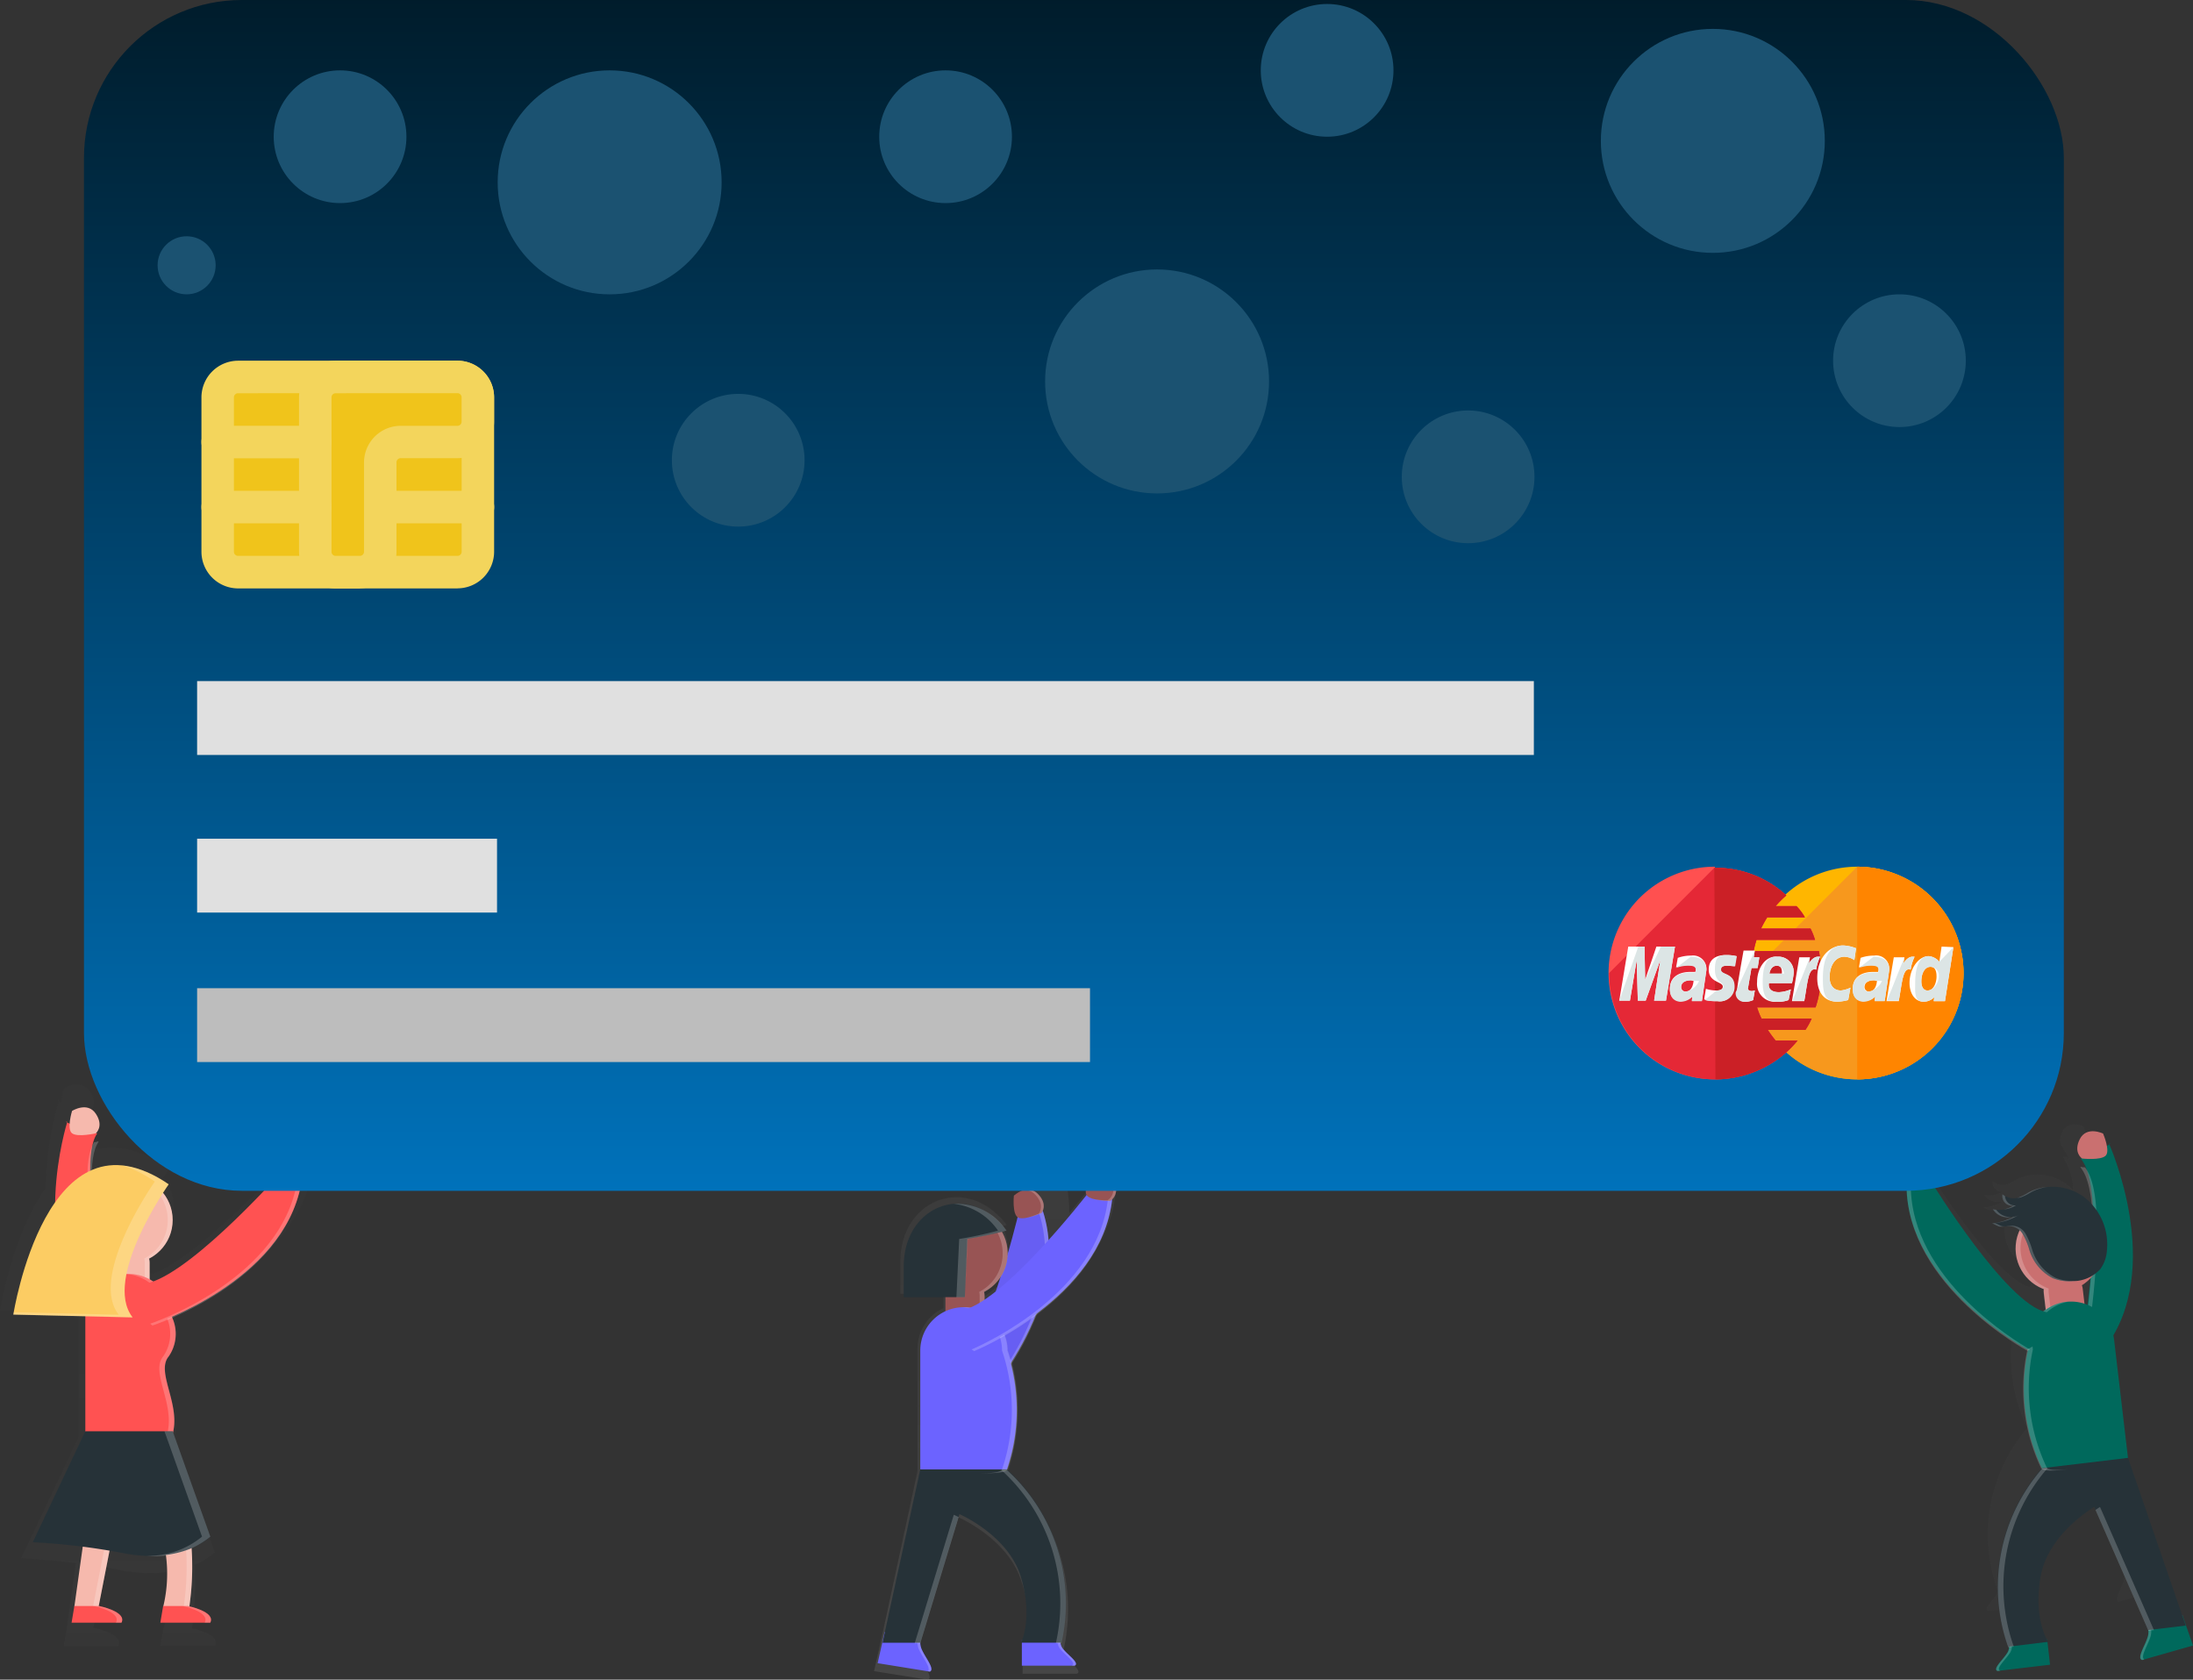 <svg xmlns="http://www.w3.org/2000/svg" xmlns:xlink="http://www.w3.org/1999/xlink" width="173.674" height="133.007" viewBox="0 0 173.674 133.007">
  <rect x="0" y="0" width="173.674" height="133.007" fill="#333333" stroke="none"/>
  <defs>
    <linearGradient id="linear-gradient" x1="0.5" y1="1" x2="0.5" gradientUnits="objectBoundingBox">
      <stop offset="0" stop-color="gray" stop-opacity="0.251"/>
      <stop offset="0.54" stop-color="gray" stop-opacity="0.122"/>
      <stop offset="1" stop-color="gray" stop-opacity="0.102"/>
    </linearGradient>
    <linearGradient id="linear-gradient-2" x1="0.501" y1="1" x2="0.501" y2="-0.04" xlink:href="#linear-gradient"/>
    <linearGradient id="linear-gradient-3" x1="0.5" y1="1" x2="0.5" y2="0" xlink:href="#linear-gradient"/>
    <linearGradient id="linear-gradient-4" x1="246.583" y1="-1170.459" x2="246.583" y2="-1171.347" xlink:href="#linear-gradient"/>
    <linearGradient id="linear-gradient-5" x1="1.415" y1="-0.941" x2="1.415" y2="-1.927" xlink:href="#linear-gradient"/>
    <linearGradient id="linear-gradient-6" x1="0.5" x2="0.5" y2="1" gradientUnits="objectBoundingBox">
      <stop offset="0" stop-color="#001c2b"/>
      <stop offset="1" stop-color="#0072bb"/>
    </linearGradient>
  </defs>
  <g id="Grupo_541" data-name="Grupo 541" transform="translate(-101 -193.518)">
    <path id="Trazado_1746" data-name="Trazado 1746" d="M527.614,614.467c-.1-.1-.2-.2-.273-.283a1.2,1.2,0,0,1-.283-.544h.072l.034-.154a14.824,14.824,0,0,0-4.447-14.022.164.164,0,0,0,.02-.036,15.476,15.476,0,0,0,.177-9.2,26.664,26.664,0,0,0,2.379-3.571c2.453-1.876,5-4.59,5.785-8.116a10.2,10.2,0,0,0,.2-1.159,1.24,1.24,0,0,0,.185-1.428,1.36,1.36,0,0,0-.088-.187.47.47,0,0,0-.034-.052,1.159,1.159,0,0,0-.07-.1l-.046-.052a1.038,1.038,0,0,0-.074-.074l-.052-.044-.08-.056-.056-.034-.086-.042-.054-.024-.1-.032-.048-.014a1.215,1.215,0,0,0-.136-.028h0a2.146,2.146,0,0,0-.909.09s-.722,1.252-.439,1.729c-.219.277-.8,1.017-1.6,1.968a10.83,10.83,0,0,0-.239-2.371,10.237,10.237,0,0,0-.295-1.139,1.226,1.226,0,0,0-.421-1.376,1.374,1.374,0,0,0-.156-.134l-.052-.034a1.154,1.154,0,0,0-.106-.064l-.062-.028a.986.986,0,0,0-.1-.038l-.064-.018-.1-.02h-.221l-.1.01h-.05a1.135,1.135,0,0,0-.136.032h0a2.146,2.146,0,0,0-.79.457s-.14,1.438.313,1.757a69.26,69.26,0,0,1-2.676,8.419,16.035,16.035,0,0,1-1.478,1.135v-.309a1.589,1.589,0,0,0,0-.171h0a1.571,1.571,0,0,0-.026-.162l.026-.014.108-.06.156-.1.1-.064q.112-.078.217-.162l.082-.07c.05-.042.1-.086.144-.13l.068-.1q.086-.088.167-.185l.058-.07a2.244,2.244,0,0,0,.144-.2l.058-.086q.062-.1.118-.2l.036-.064c.046-.086.088-.175.128-.265l.032-.08q.044-.108.08-.223a.3.3,0,0,1,.026-.078c.03-.1.056-.2.076-.3a.127.127,0,0,1,.01-.06q.024-.128.04-.259V582.1c0-.106.016-.213.016-.323a3.521,3.521,0,0,0-.453-1.729l.167-.044.122-.038c.046-.016.068-.03.062-.04-.086-.116-.174-.227-.265-.335l-.088-.1a1.456,1.456,0,0,0-.2-.2l-.1-.1c-.064-.062-.128-.124-.2-.182l-.1-.09c-.08-.07-.16-.134-.243-.2l-.052-.042c-.1-.072-.2-.14-.295-.2l-.112-.068c-.064-.04-.13-.078-.2-.114l-.13-.068-.182-.088-.134-.06c-.064-.026-.13-.052-.2-.074l-.122-.044c-.1-.032-.2-.06-.295-.086l-.152-.034-.163-.034-.164-.026-.151-.018-.169-.014h-.315a2.768,2.768,0,0,0-.279.014h0c-2.182.179-4.092,2.084-4.092,5.111v2.515h3.41v1.139a3.537,3.537,0,0,0-2.054,3.21v9.7l-2.862,13.3h-.014v.036h0l-.562,2.5,4.255.68a.219.219,0,0,0,.134-.251.787.787,0,0,0-.05-.2,3.383,3.383,0,0,0-.243-.477c-.151-.259-.329-.536-.449-.786a1.754,1.754,0,0,1-.138-.4,1.557,1.557,0,0,1-.028-.217l3.131-10.291h-.014l.074-.243s4,1.713,5.015,5.137a8.04,8.04,0,0,1,.09,5.157h-.014v.034c-.044.11-.076.173-.076.173h.076v1.884h4.319C528.541,615.3,528.039,614.882,527.614,614.467Z" transform="translate(-341.912 -289.424)" fill="url(#linear-gradient)"/>
    <path id="Trazado_1747" data-name="Trazado 1747" d="M541.024,614.132s7.45-7.833,5.015-15.362l-1.954.4s-2.622,11.033-5.416,12.615S541.024,614.132,541.024,614.132Z" transform="translate(-362.463 -309.401)" fill="#6c63ff"/>
    <path id="Trazado_1748" data-name="Trazado 1748" d="M541.024,614.132s7.45-7.833,5.015-15.362l-1.954.4s-2.622,11.033-5.416,12.615S541.024,614.132,541.024,614.132Z" transform="translate(-362.463 -309.401)" opacity="0.05"/>
    <path id="Trazado_1749" data-name="Trazado 1749" d="M557.639,599.376l.325-.066c2.427,7.528-5.015,15.362-5.015,15.362l-.229-.038C553.578,613.691,559.9,606.4,557.639,599.376Z" transform="translate(-374.36 -309.833)" fill="#fff" opacity="0.2"/>
    <path id="Trazado_1750" data-name="Trazado 1750" d="M569.452,592.349s.542-.674-.307-1.519-1.888.157-1.888.157-.148,1.5.351,1.735S569.452,592.349,569.452,592.349Z" transform="translate(-385.965 -302.784)" fill="#985454"/>
    <path id="Trazado_1751" data-name="Trazado 1751" d="M572.362,592.415s.542-.674-.307-1.518a1.061,1.061,0,0,0-.9-.331,1.075,1.075,0,0,1,1.121.287c.849.844.307,1.519.307,1.519a6,6,0,0,1-1.248.4A6.549,6.549,0,0,0,572.362,592.415Z" transform="translate(-389.093 -302.799)" fill="#fff" opacity="0.2"/>
    <rect id="Rectángulo_280" data-name="Rectángulo 280" width="23.752" height="5.847" transform="translate(198.72 259.934)" fill="#e0e0e0"/>
    <g id="Grupo_515" data-name="Grupo 515" transform="translate(105.559 280.615)" opacity="0.2">
      <path id="Trazado_1760" data-name="Trazado 1760" d="M189.885,555.2l.018-.06S189.681,555.106,189.885,555.2Z" transform="translate(-189.799 -555.133)" fill="url(#linear-gradient-2)"/>
    </g>
    <g id="Grupo_516" data-name="Grupo 516" transform="translate(101 279.377)" opacity="0.2">
      <path id="Trazado_1761" data-name="Trazado 1761" d="M192.415,553.946a1.449,1.449,0,0,0-.078-.2c0-.02-.022-.038-.032-.058a1.237,1.237,0,0,0-.066-.112c-.014-.02-.03-.038-.044-.058s-.047-.057-.072-.084l-.052-.05a.824.824,0,0,0-.08-.066l-.056-.04-.088-.052-.056-.03-.1-.042-.05-.02q-.072-.024-.142-.04h0a2.269,2.269,0,0,0-.965.026s-.921,1.358-.566,1.845l-.116-.036s-6.838,7.623-10.7,9.047q-.148-.1-.307-.189v-1.426a1.682,1.682,0,0,0,0-.178h0a1.663,1.663,0,0,0-.028-.171l.028-.016.114-.064.166-.1.106-.068q.118-.082.231-.172l.086-.074c.052-.044.1-.09.152-.138l.088-.086a2.554,2.554,0,0,0,.177-.2l.062-.076q.08-.1.152-.2l.062-.092q.066-.1.126-.2l.038-.068c.048-.09.094-.185.134-.281l.034-.084q.046-.116.086-.235a.267.267,0,0,1,.028-.082,2.856,2.856,0,0,0,.08-.313.126.126,0,0,1,.012-.064q.026-.134.042-.273v-.092c.01-.112.018-.227.018-.341a3.723,3.723,0,0,0-.83-2.349c.293-.457.483-.726.483-.726-.177-.12-.349-.233-.522-.337l-.166-.1c-.114-.068-.231-.136-.343-.2l-.2-.1c-.1-.054-.2-.106-.307-.156l-.2-.09c-.1-.044-.2-.088-.291-.126l-.2-.076c-.1-.038-.2-.072-.289-.1l-.181-.06c-.1-.032-.2-.058-.295-.084l-.16-.044c-.11-.026-.219-.05-.327-.07l-.116-.024c-.146-.026-.293-.046-.437-.06h0a5.216,5.216,0,0,0-2.626.4,4.861,4.861,0,0,1,.59-2.451l-.09-.03-.032.03s-.108.024-.275.054a2.3,2.3,0,0,0-.142.267,3.054,3.054,0,0,1,.419-1.045l-.09-.03a1.234,1.234,0,0,0-.032-1.659c-.724-1.085-2.052-.241-2.052-.241a5.617,5.617,0,0,0-.2,1.1c-.1-.04-.173-.072-.221-.1a27.349,27.349,0,0,0-1.031,6.888c-2.391,3.4-3.382,8.409-3.575,9.49h0l-.014.086h0c-.014.078-.02.12-.02.12l6.218.144v9.909l-4.537,9.568s1.715.062,4.323.4L172.358,592h0l-.239,1.436h4.309c.479-.957-1.916-1.436-1.916-1.436h-.054l.935-4.776q.62.1,1.274.229a12.469,12.469,0,0,0,1.94.219h0a10.315,10.315,0,0,0,1.615-.07,11.308,11.308,0,0,1-.179,4.4h-.026l-.239,1.436h4.309c.417-.834-1.35-1.306-1.805-1.4l.02-.14a24.036,24.036,0,0,0,.171-4.876A5.9,5.9,0,0,0,184,586.1h0l.06-.052h0l.018-.018-3.21-9c.6-2.548-1.488-5.216-.373-6.562a3.314,3.314,0,0,0,.309-3.336c3.009-1.316,9.105-4.614,10.814-10.325a10.792,10.792,0,0,0,.3-1.224S192.79,555.2,192.415,553.946Z" transform="translate(-167.07 -548.959)" fill="url(#linear-gradient-3)"/>
    </g>
    <path id="Trazado_1762" data-name="Trazado 1762" d="M189.784,563.766s-3.268,10.3,2.207,16.01l1.583-1.2s-3.238-11.247-1.426-13.889C188.953,563.606,189.784,563.766,189.784,563.766Z" transform="translate(-83.454 -281.413)" fill="#ff5252"/>
    <path id="Trazado_1763" data-name="Trazado 1763" d="M196.616,560.124s.664-.554,0-1.551-1.882-.221-1.882-.221-.443,1.438,0,1.771S196.616,560.124,196.616,560.124Z" transform="translate(-88.028 -276.862)" fill="#f6b9ad"/>
    <rect id="Rectángulo_276" data-name="Rectángulo 276" width="3.099" height="4.594" rx="1.55" transform="translate(112.849 296.548) rotate(180)" fill="#f6b9ad"/>
    <path id="Trazado_1764" data-name="Trazado 1764" d="M203.578,585.409s-3.2-11.109-1.456-13.841c.154-.028.253-.05.253-.05l.028-.028.082.028c-1.805,2.642,1.426,13.889,1.426,13.889l-1.583,1.2-.138-.148Z" transform="translate(-93.675 -287.594)" fill="#fff" opacity="0.2"/>
    <circle id="Elipse_304" data-name="Elipse 304" cx="3.432" cy="3.432" r="3.432" transform="translate(107.812 286.695)" fill="#f6b9ad"/>
    <path id="Trazado_1765" data-name="Trazado 1765" d="M218.582,593.767v-1.494a1.535,1.535,0,0,0-.036-.325,3.432,3.432,0,0,0-1.376-6.477h.2a3.432,3.432,0,0,1,1.571,6.477,1.537,1.537,0,0,1,.036.325v1.494a1.538,1.538,0,0,1-1.743,1.537A1.555,1.555,0,0,0,218.582,593.767Z" transform="translate(-106.12 -298.769)" fill="#fff" opacity="0.2"/>
    <path id="Trazado_1766" data-name="Trazado 1766" d="M200.76,636.64s6.62.748,6.864,0c.79-2.421-1.328-5.029-.265-6.3a3.14,3.14,0,0,0,.265-3.1,3.432,3.432,0,0,0-3.432-3.432h0a3.432,3.432,0,0,0-3.432,3.432Z" transform="translate(-93.002 -329.411)" fill="#ff5252"/>
    <path id="Trazado_1767" data-name="Trazado 1767" d="M220.2,630.335a3.14,3.14,0,0,0,.265-3.1,3.432,3.432,0,0,0-3.432-3.432,1.358,1.358,0,0,0-.221.012,3.428,3.428,0,0,1,3.21,3.42,3.14,3.14,0,0,1-.265,3.1c-1.065,1.278,1.053,3.886.265,6.3-.076.231-.758.319-1.665.331,1.119.012,2.018-.064,2.1-.331C221.261,634.219,219.135,631.611,220.2,630.335Z" transform="translate(-105.832 -329.411)" fill="#fff" opacity="0.2"/>
    <path id="Trazado_1768" data-name="Trazado 1768" d="M202.763,686.72h0c2.421,3.426,3.484,8.6,2.794,13.578l-.02.148h-2.068a11.061,11.061,0,0,0,0-5.2,8.224,8.224,0,0,0-3.129-4.981l-1.99,10.184h-1.92l1.92-13.727Z" transform="translate(-89.541 -379.709)" fill="#f6b9ad"/>
    <path id="Trazado_1769" data-name="Trazado 1769" d="M278.525,579.107s.8-.335.453-1.482-1.735-.762-1.735-.762-.845,1.246-.52,1.693S278.525,579.107,278.525,579.107Z" transform="translate(-153.668 -291.839)" fill="#f6b9ad"/>
    <path id="Trazado_1770" data-name="Trazado 1770" d="M218.891,597.079s10.283-3.332,11.747-11.1l-1.906-.584s-7.568,8.449-10.77,8.509S218.891,597.079,218.891,597.079Z" transform="translate(-105.781 -298.705)" fill="#ff5252"/>
    <path id="Trazado_1771" data-name="Trazado 1771" d="M237.966,588.34l.317.1c-1.456,7.775-11.741,11.107-11.741,11.107l-.183-.142C227.57,598.978,236.608,595.592,237.966,588.34Z" transform="translate(-113.467 -301.064)" fill="#fff" opacity="0.2"/>
    <g id="Grupo_517" data-name="Grupo 517" transform="translate(108.368 307.011)" opacity="0.2">
      <path id="Trazado_1772" data-name="Trazado 1772" d="M205.792,704.37,203.8,714.554h.441l1.934-9.887A4.733,4.733,0,0,0,205.792,704.37Z" transform="translate(-203.8 -700.83)" fill="#fff"/>
      <path id="Trazado_1773" data-name="Trazado 1773" d="M226.249,686.72h-.439c2.421,3.426,3.484,8.6,2.794,13.578l-.02.148h.439l.02-.148C229.73,695.32,228.656,690.144,226.249,686.72Z" transform="translate(-221.395 -686.72)" fill="#fff"/>
    </g>
    <path id="Trazado_1774" data-name="Trazado 1774" d="M280.625,579.207s.8-.335.453-1.482a1.061,1.061,0,0,0-.636-.724,1.075,1.075,0,0,1,.849.786c.343,1.147-.453,1.482-.453,1.482a6,6,0,0,1-1.288-.243A6.545,6.545,0,0,0,280.625,579.207Z" transform="translate(-155.987 -291.998)" fill="#fff" opacity="0.2"/>
    <path id="Trazado_1775" data-name="Trazado 1775" d="M184.164,685.94,180,694.728a51.611,51.611,0,0,1,7.25.879c4.614.879,6.81-1.318,6.81-1.318l-2.975-8.347Z" transform="translate(-76.406 -379.085)" fill="#263238"/>
    <path id="Trazado_1776" data-name="Trazado 1776" d="M197.527,754.94s2.207.439,1.757,1.318H195.33l.221-1.318Z" transform="translate(-88.661 -434.244)" fill="#ff5252"/>
    <path id="Trazado_1777" data-name="Trazado 1777" d="M232.567,754.94s2.207.439,1.757,1.318H230.37l.221-1.318Z" transform="translate(-116.672 -434.244)" fill="#ff5252"/>
    <path id="Trazado_1778" data-name="Trazado 1778" d="M184.633,582.4s-5.274,7.468-2.856,10.535l-9.446-.221S174.966,575.815,184.633,582.4Z" transform="translate(-70.275 -295.1)" fill="#fccc63"/>
    <path id="Trazado_1779" data-name="Trazado 1779" d="M184.641,582.508a8.018,8.018,0,0,0-3.679-1.5,9.3,9.3,0,0,1,2.582,1.28s-5.272,7.468-2.856,10.545l-8.315-.2c-.022.124-.032.2-.032.2l9.446.221C179.367,589.977,184.641,582.508,184.641,582.508Z" transform="translate(-70.283 -295.204)" fill="#fff" opacity="0.2"/>
    <path id="Trazado_1780" data-name="Trazado 1780" d="M227.088,685.94h-.652l2.975,8.347a6.723,6.723,0,0,1-4.371,1.518,6.987,6.987,0,0,0,5.029-1.518Z" transform="translate(-112.411 -379.085)" fill="#fff" opacity="0.2"/>
    <path id="Trazado_1781" data-name="Trazado 1781" d="M204.529,754.94h-.439s2.207.439,1.757,1.318h.431C206.726,755.379,204.529,754.94,204.529,754.94Z" transform="translate(-95.664 -434.244)" fill="#fff" opacity="0.2"/>
    <path id="Trazado_1782" data-name="Trazado 1782" d="M239.569,754.94h-.439s2.207.439,1.757,1.318h.439C241.766,755.379,239.569,754.94,239.569,754.94Z" transform="translate(-123.675 -434.244)" fill="#fff" opacity="0.2"/>
    <g id="Grupo_518" data-name="Grupo 518" transform="translate(266.424 283.438)" opacity="0.2">
      <path id="Trazado_1783" data-name="Trazado 1783" d="M991.73,569.22l.02.048C991.911,569.164,991.73,569.22,991.73,569.22Z" transform="translate(-991.73 -569.205)" fill="url(#linear-gradient-4)"/>
    </g>
    <g id="Grupo_519" data-name="Grupo 519" transform="translate(251.556 282.554)" opacity="0.2">
      <path id="Trazado_1784" data-name="Trazado 1784" d="M935.007,602.552l3.484-1-.74-2.1h0l-.01-.03h-.012l-3.884-11.268-1-8.435a3.146,3.146,0,0,0-.054-.319c3.171-5.432,0-12.993-.283-13.651-.036.024-.092.056-.173.1a4.623,4.623,0,0,0-.277-.881s-1.173-.566-1.663.4c-.427.841.014,1.272.136,1.368l-.07.034a2.529,2.529,0,0,1,.445.818,1.917,1.917,0,0,0-.144-.2,1.335,1.335,0,0,1-.233-.018l-.028-.022-.07.034a4.934,4.934,0,0,1,.8,2.626,3.806,3.806,0,0,0-.491-.453,3.878,3.878,0,0,0-2.678-.762h0l-.174.02h0q-.148.02-.293.054l-.072.016-.122.032-.14.044-.1.034-.173.068-.064.028a2.078,2.078,0,0,0-.2.1,3.789,3.789,0,0,1-.716.359c-.034.01-.07.016-.1.024h0a1.258,1.258,0,0,1-.847-.136l-.086-.052a1.16,1.16,0,0,1-.1-.07.559.559,0,0,0,0,.243.736.736,0,0,0,.313.465.694.694,0,0,0,.144.076.588.588,0,0,0,.239.038.548.548,0,0,0,.082-.01l-.02.012a1.5,1.5,0,0,1-.146.082h-.01q-.081.039-.162.072h0a1.905,1.905,0,0,1-.873.116h0l-.1-.012a.573.573,0,0,1-.142-.026,1.066,1.066,0,0,0,.06.09l.022.026.046.056.026.028.05.05.028.026.06.048.024.018.088.058.03.016.064.034.042.018.056.024.046.016.056.018.046.014.064.014.078.014h.433a1.1,1.1,0,0,0,.317-.118,1.88,1.88,0,0,1-.2.106h0l-.1.048-.1.048-.1.044-.1.042-.1.038-.106.038-.1.032-.112.034-.094.026-.122.03-.088.02-.14.026-.074.012-.213.028h0a.924.924,0,0,1,.351.134.884.884,0,0,0,.217.084.808.808,0,0,0,.1,0h.207l.106-.014h.176a1.435,1.435,0,0,1,.588.114,1.023,1.023,0,0,1,.267.183c-.024.052-.048.106-.07.16s-.036.094-.052.14q-.048.143-.084.289a3.091,3.091,0,0,0-.062,1.079,1.179,1.179,0,0,0,.03.2l.01.054q.016.078.036.154v.04q.026.094.056.187l.014.036q.026.076.056.151l.018.044a3.073,3.073,0,0,0,.177.347l.02.034q.046.076.1.148v.014q.058.082.12.161v.012q.058.072.12.14l.014.016a3.114,3.114,0,0,0,.291.279h0a3.108,3.108,0,0,0,.895.52,1.357,1.357,0,0,0,0,.144h0a1.4,1.4,0,0,0,0,.148l.136,1.151q-.092.064-.181.134c-2.879-.919-7.992-9.241-7.992-9.241l-.1.012c.361-.345-.189-1.589-.189-1.589a1.877,1.877,0,0,0-.8-.165h-.281l-.04.012h-.026l-.042.018h-.022l-.062.032h0l-.058.036-.02.014-.04.03-.022.018-.034.032-.022.022-.032.034-.022.024-.032.04-.02.026-.032.05-.016.024c-.016.026-.03.052-.046.08-.489.963.164,1.39.164,1.39a8.94,8.94,0,0,0,.068,1.041c.716,6.433,8.182,10.6,8.563,10.808a13.318,13.318,0,0,0,1,8.395.147.147,0,0,0,.02.028A12.978,12.978,0,0,0,925.19,601.5l.044.13h.064a.9.9,0,0,1-.012.09,1,1,0,0,1-.046.158,1.2,1.2,0,0,1-.132.253h0c-.058.086-.128.174-.2.265l-.076.094c-.309.373-.62.736-.345.836h0l.2-.024,3.587-.353-.2-1.637h.066s-.032-.048-.084-.14v-.03h-.012a7.026,7.026,0,0,1-.451-4.493c.542-3.083,3.839-4.983,3.839-4.983l.088.2h-.012l3.781,8.626v.108a1.463,1.463,0,0,1-.03.257,1.6,1.6,0,0,1-.052.2c-.126.367-.369.8-.459,1.129a1.034,1.034,0,0,0-.03.134.4.4,0,0,0,0,.155.178.178,0,0,0,.132.132h0l.048-.014.1-.03Zm-4.06-25.335q-.11-.046-.223-.082l-.126-1.077a1.4,1.4,0,0,0-.052-.243,3.1,3.1,0,0,0,.6-.5C931.087,576.005,931.015,576.651,930.947,577.217Z" transform="translate(-917.614 -564.8)" fill="url(#linear-gradient-5)"/>
    </g>
    <path id="Trazado_1785" data-name="Trazado 1785" d="M918.2,580.093s-.724-.471-.183-1.539,1.844-.441,1.844-.441.6,1.378.2,1.759S918.2,580.093,918.2,580.093Z" transform="translate(-666.22 -292.743)" fill="#ca7070"/>
    <path id="_Path_" data-name="&lt;Path&gt;" d="M959.165,768.13l-3.031.357a1,1,0,0,1-.2.8c-.353.52-1.105,1.186-.7,1.334l4.158-.491Z" transform="translate(-696.039 -444.788)" fill="#00695c"/>
    <path id="Trazado_1786" data-name="Trazado 1786" d="M956.184,770.632a1,1,0,0,0,.2-.8l-.221.026a1,1,0,0,1-.2.8c-.353.52-1.105,1.185-.7,1.334l.221-.026C955.08,771.818,955.833,771.152,956.184,770.632Z" transform="translate(-696.063 -446.147)" fill="#fff" opacity="0.2"/>
    <path id="_Path_2" data-name="&lt;Path&gt;" d="M1015.372,758.65l-2.786.8a1.454,1.454,0,0,1-.01,1.013c-.233.68-.833,1.591-.4,1.717l4.028-1.149Z" transform="translate(-741.528 -437.21)" fill="#00695c"/>
    <path id="Trazado_1787" data-name="Trazado 1787" d="M990.775,572.4s4.453,9.849-.317,16.158l-1.713-1.017s1.9-11.55-.215-13.959C991.581,572.152,990.775,572.4,990.775,572.4Z" transform="translate(-722.748 -288.31)" fill="#00695c"/>
    <path id="Trazado_1788" data-name="Trazado 1788" d="M987.551,569.673s-.724-.471-.183-1.539,1.843-.441,1.843-.441.6,1.378.2,1.759S987.551,569.673,987.551,569.673Z" transform="translate(-721.659 -284.413)" fill="#ca7070"/>
    <path id="Trazado_1789" data-name="Trazado 1789" d="M1012.8,760.447a1.454,1.454,0,0,0,.01-1.013l2.578-.74-.012-.034-2.786.8a1.455,1.455,0,0,1-.01,1.013c-.233.68-.833,1.591-.4,1.717l.169-.048C1012.018,761.956,1012.571,761.1,1012.8,760.447Z" transform="translate(-741.528 -437.218)" fill="#fff" opacity="0.2"/>
    <rect id="Rectángulo_277" data-name="Rectángulo 277" width="3.099" height="4.594" rx="1.55" transform="matrix(0.993, -0.117, 0.117, 0.993, 262.681, 294.387)" fill="#ca7070"/>
    <path id="Trazado_1790" data-name="Trazado 1790" d="M988.914,595.488s1.871-11.408-.177-13.913a1.441,1.441,0,0,1-.257-.02l-.032-.024-.078.036c2.11,2.407.215,13.959.215,13.959l1.713,1.017c.04-.054.08-.108.118-.164Z" transform="translate(-722.62 -295.62)" fill="#fff" opacity="0.2"/>
    <circle id="Elipse_305" data-name="Elipse 305" cx="3.432" cy="3.432" r="3.432" transform="matrix(0.993, -0.117, 0.117, 0.993, 260.249, 289.378)" fill="#ca7070"/>
    <path id="Trazado_1791" data-name="Trazado 1791" d="M965.61,605.155l-.175-1.484a1.541,1.541,0,0,1,0-.327,3.432,3.432,0,0,1,.6-6.594l-.2.016a3.432,3.432,0,0,0-.8,6.62,1.549,1.549,0,0,0,0,.327l.175,1.484a1.539,1.539,0,0,0,1.912,1.322A1.554,1.554,0,0,1,965.61,605.155Z" transform="translate(-702.189 -307.787)" fill="#fff" opacity="0.2"/>
    <path id="Trazado_1792" data-name="Trazado 1792" d="M974.351,647.137s-6.485,1.519-6.82.8a14.63,14.63,0,0,1-1.1-9.344,3.432,3.432,0,0,1,3.009-3.811h0a3.432,3.432,0,0,1,3.811,3.009Z" transform="translate(-704.825 -338.172)" fill="#00695c"/>
    <path id="Trazado_1793" data-name="Trazado 1793" d="M966.092,696.46l4.574,13.281-2.969.351-4.273-9.751s-3.653,2.1-4.253,5.518.6,5.167.6,5.167l-3.173.385-.05-.144a14.272,14.272,0,0,1,2.726-13.994h0" transform="translate(-696.565 -387.495)" fill="#263238"/>
    <path id="Trazado_1794" data-name="Trazado 1794" d="M967.7,647.961a14.629,14.629,0,0,1-1.1-9.344,3.432,3.432,0,0,1,2.786-3.777.911.911,0,0,0-.221.018h0a3.432,3.432,0,0,0-3.009,3.811,14.629,14.629,0,0,0,1.1,9.344c.118.255,1.025.225,2.142.08C968.5,648.188,967.807,648.182,967.7,647.961Z" transform="translate(-704.609 -338.236)" fill="#fff" opacity="0.2"/>
    <path id="Trazado_1795" data-name="Trazado 1795" d="M929.3,600.8s-9.522-5.117-9.564-13.027l1.978-.235s5.936,9.665,9.075,10.3S929.3,600.8,929.3,600.8Z" transform="translate(-667.757 -300.424)" fill="#00695c"/>
    <g id="Grupo_520" data-name="Grupo 520" transform="translate(259.22 309.773)" opacity="0.2">
      <path id="Trazado_1796" data-name="Trazado 1796" d="M994.35,716.081l4.194,9.572.439-.052-4.273-9.751S994.575,715.924,994.35,716.081Z" transform="translate(-986.62 -712.769)" fill="#fff"/>
      <path id="Trazado_1797" data-name="Trazado 1797" d="M959.755,700.49h0l-.439.052h0a14.272,14.272,0,0,0-2.726,13.994l.05.144.439-.052-.05-.144a14.272,14.272,0,0,1,2.726-13.994Z" transform="translate(-955.817 -700.49)" fill="#fff"/>
    </g>
    <path id="Trazado_1798" data-name="Trazado 1798" d="M920.129,589.06l-.329.038c.042,7.909,9.564,13.027,9.564,13.027l.2-.108C928.466,601.387,920.169,596.438,920.129,589.06Z" transform="translate(-667.805 -301.639)" fill="#fff" opacity="0.2"/>
    <path id="Trazado_1799" data-name="Trazado 1799" d="M955.753,593.095a5.537,5.537,0,0,1,.56,1.324,3.706,3.706,0,0,0,1.844,2.219,3.484,3.484,0,0,0,1.581.237,2.941,2.941,0,0,0,2.184-.949,2.826,2.826,0,0,0,.528-1.476,4.75,4.75,0,0,0-1.753-4.19,4.217,4.217,0,0,0-4.467-.4,4.2,4.2,0,0,1-.792.4,1.386,1.386,0,0,1-1.254-.259.766.766,0,0,0,.853.9,2.139,2.139,0,0,1-1.619.281,1.39,1.39,0,0,0,1.817.491,4.68,4.68,0,0,1-1.924.634c.142-.014.449.213.628.243a3.781,3.781,0,0,0,.658-.03A1.278,1.278,0,0,1,955.753,593.095Z" transform="translate(-694.593 -301.907)" fill="#263238"/>
    <g id="Grupo_521" data-name="Grupo 521" transform="translate(258.715 287.505)" opacity="0.2">
      <path id="Trazado_1800" data-name="Trazado 1800" d="M958.46,593.309a2.116,2.116,0,0,1-.782.3,2.13,2.13,0,0,0,1-.327.776.776,0,0,1-.871-.738,1.313,1.313,0,0,1-.2-.134.766.766,0,0,0,.851.9Z" transform="translate(-956.735 -591.822)" fill="#fff"/>
      <path id="Trazado_1801" data-name="Trazado 1801" d="M963.665,590.3a4.2,4.2,0,0,0,.792-.4,3.812,3.812,0,0,1,1.282-.419,3.86,3.86,0,0,0-1.5.443,4.2,4.2,0,0,1-.792.4c-.038.012-.078.018-.116.026A1.322,1.322,0,0,0,963.665,590.3Z" transform="translate(-961.318 -589.48)" fill="#fff"/>
      <path id="Trazado_1802" data-name="Trazado 1802" d="M954.149,601.507c-.179-.03-.485-.257-.628-.243a4.682,4.682,0,0,0,1.924-.634,1.226,1.226,0,0,1-.431.144,4.685,4.685,0,0,1-1.713.516c.142-.014.449.213.628.243a1.478,1.478,0,0,0,.461-.018.966.966,0,0,1-.241-.008Z" transform="translate(-953.3 -598.393)" fill="#fff"/>
      <path id="Trazado_1803" data-name="Trazado 1803" d="M964.65,609.175a3.485,3.485,0,0,1-1.581-.237,3.729,3.729,0,0,1-1.843-2.219,5.605,5.605,0,0,0-.56-1.324,1.278,1.278,0,0,0-1.159-.578,2.2,2.2,0,0,0-.327.03h.108a1.278,1.278,0,0,1,1.16.578,5.538,5.538,0,0,1,.56,1.324,3.707,3.707,0,0,0,1.844,2.219,3.484,3.484,0,0,0,1.581.237,2.771,2.771,0,0,0,.383-.038Z" transform="translate(-958 -601.739)" fill="#fff"/>
      <path id="Trazado_1804" data-name="Trazado 1804" d="M955.288,598.912a1.4,1.4,0,0,1-1.2-.582,2.041,2.041,0,0,1-.265-.04A1.4,1.4,0,0,0,955.288,598.912Z" transform="translate(-953.716 -596.523)" fill="#fff"/>
    </g>
    <path id="Trazado_1805" data-name="Trazado 1805" d="M918.427,580.05s-.724-.471-.183-1.539a1.061,1.061,0,0,1,.756-.6,1.075,1.075,0,0,0-.975.622c-.544,1.067.182,1.539.182,1.539a6,6,0,0,0,1.31,0A6.548,6.548,0,0,1,918.427,580.05Z" transform="translate(-666.225 -292.726)" fill="#fff" opacity="0.2"/>
    <path id="_Path_3" data-name="&lt;Path&gt;" d="M570.49,768.38h3.051a1,1,0,0,0,.289.784c.411.475,1.236,1.047.849,1.244H570.49Z" transform="translate(-388.565 -444.988)" fill="#6c63ff"/>
    <path id="Trazado_1806" data-name="Trazado 1806" d="M584.837,769.164a1,1,0,0,1-.289-.784h.221a1,1,0,0,0,.289.784c.411.475,1.236,1.047.849,1.244h-.221C586.079,770.211,585.254,769.64,584.837,769.164Z" transform="translate(-399.801 -444.988)" fill="#fff" opacity="0.2"/>
    <path id="_Path_4" data-name="&lt;Path&gt;" d="M514.112,765.24l2.86.467a1.454,1.454,0,0,0,.13,1c.311.648,1,1.48.592,1.659l-4.134-.668Z" transform="translate(-343.055 -442.478)" fill="#6c63ff"/>
    <path id="Trazado_1807" data-name="Trazado 1807" d="M519.048,766.73a1.454,1.454,0,0,1-.13-1l-2.648-.433v-.034l2.86.467a1.454,1.454,0,0,0,.13,1c.311.648,1,1.48.592,1.659l-.173-.028C520,768.137,519.345,767.348,519.048,766.73Z" transform="translate(-345.222 -442.494)" fill="#fff" opacity="0.2"/>
    <rect id="Rectángulo_278" data-name="Rectángulo 278" width="3.099" height="4.594" rx="1.55" transform="translate(178.972 299.184) rotate(180)" fill="#985454"/>
    <circle id="Elipse_306" data-name="Elipse 306" cx="3.432" cy="3.432" r="3.432" transform="translate(173.935 289.33)" fill="#985454"/>
    <path id="Trazado_1808" data-name="Trazado 1808" d="M548.212,606.937v-1.494a1.54,1.54,0,0,0-.036-.325,3.432,3.432,0,0,0-1.376-6.477h.2a3.432,3.432,0,0,1,1.571,6.483,1.54,1.54,0,0,1,.036.325v1.488a1.539,1.539,0,0,1-1.743,1.537A1.555,1.555,0,0,0,548.212,606.937Z" transform="translate(-369.628 -309.297)" fill="#fff" opacity="0.2"/>
    <path id="Trazado_1809" data-name="Trazado 1809" d="M530.39,649.822s6.62.748,6.864,0a14.643,14.643,0,0,0,0-9.41,3.432,3.432,0,0,0-3.432-3.432h0a3.432,3.432,0,0,0-3.432,3.414Z" transform="translate(-356.509 -339.947)" fill="#6c63ff"/>
    <path id="Trazado_1810" data-name="Trazado 1810" d="M518.479,701l-2.989,13.727h2.989l3.1-10.184s3.875,1.661,4.87,4.981,0,5.2,0,5.2h3.21l.032-.148A14.272,14.272,0,0,0,525.341,701h0" transform="translate(-344.598 -391.125)" fill="#263238"/>
    <path id="Trazado_1811" data-name="Trazado 1811" d="M549.883,649.854a14.642,14.642,0,0,0,0-9.41,3.432,3.432,0,0,0-3.209-3.424h.22a3.432,3.432,0,0,1,3.432,3.406,14.639,14.639,0,0,1,0,9.41c-.088.267-.993.343-2.118.331C549.12,650.163,549.806,650.077,549.883,649.854Z" transform="translate(-369.527 -339.979)" fill="#fff" opacity="0.2"/>
    <g id="Grupo_522" data-name="Grupo 522" transform="translate(173.435 309.922)" opacity="0.2">
      <path id="Trazado_1812" data-name="Trazado 1812" d="M531.656,719.077l-3.043,10h-.443l3.1-10.184S531.418,718.952,531.656,719.077Z" transform="translate(-528.17 -715.347)" fill="#fff"/>
      <path id="Trazado_1813" data-name="Trazado 1813" d="M562.39,701.23h.443a14.272,14.272,0,0,1,4.349,13.578l-.032.148h-.443l.032-.148A14.272,14.272,0,0,0,562.39,701.23Z" transform="translate(-555.526 -701.23)" fill="#fff"/>
    </g>
    <path id="Trazado_1814" data-name="Trazado 1814" d="M542.5,604.477s10.018-4.062,10.912-11.921l-1.942-.445s-6.943,8.971-10.132,9.26S542.5,604.477,542.5,604.477Z" transform="translate(-364.331 -304.077)" fill="#6c63ff"/>
    <path id="Trazado_1815" data-name="Trazado 1815" d="M561.45,594.5l.323.074c-.895,7.859-10.912,11.921-10.912,11.921l-.2-.13C551.844,605.858,560.616,601.822,561.45,594.5Z" transform="translate(-372.713 -305.988)" fill="#fff" opacity="0.2"/>
    <path id="Trazado_1816" data-name="Trazado 1816" d="M597.644,586.032s.77-.391.347-1.51-1.785-.636-1.785-.636-.754,1.3-.4,1.727S597.644,586.032,597.644,586.032Z" transform="translate(-408.727 -297.42)" fill="#985454"/>
    <path id="Trazado_1817" data-name="Trazado 1817" d="M599.937,586.075s.77-.391.347-1.51a1.061,1.061,0,0,0-.688-.674,1.075,1.075,0,0,1,.9.724c.425,1.119-.347,1.511-.347,1.511a6.008,6.008,0,0,1-1.3-.148A6.546,6.546,0,0,0,599.937,586.075Z" transform="translate(-411.237 -297.506)" fill="#fff" opacity="0.2"/>
    <path id="Trazado_1818" data-name="Trazado 1818" d="M528.9,598.873l-.2,4.614H523.86v-2.435c0-4.919,5.2-6.786,8.128-2.832A30.379,30.379,0,0,1,528.9,598.873Z" transform="translate(-351.289 -307.251)" fill="#263238"/>
    <path id="Trazado_1819" data-name="Trazado 1819" d="M543.64,596.106a4.894,4.894,0,0,1,3.5,2.124,30.174,30.174,0,0,1-3.075.66l-.221,4.614h.67l.221-4.614a29.662,29.662,0,0,0,3.075-.66A4.741,4.741,0,0,0,543.64,596.106Z" transform="translate(-367.102 -307.261)" fill="#fff" opacity="0.2"/>
    <g id="Grupo_540" data-name="Grupo 540">
      <rect id="Rectángulo_257" data-name="Rectángulo 257" width="156.794" height="94.296" rx="12.5" transform="translate(107.65 193.518)" fill="url(#linear-gradient-6)"/>
      <rect id="Rectángulo_270" data-name="Rectángulo 270" width="70.712" height="5.847" transform="translate(116.61 271.771)" fill="#bdbdbd"/>
      <rect id="Rectángulo_271" data-name="Rectángulo 271" width="23.752" height="5.847" transform="translate(116.61 259.934)" fill="#e0e0e0"/>
      <rect id="Rectángulo_279" data-name="Rectángulo 279" width="105.863" height="5.847" transform="translate(116.61 247.453)" fill="#e0e0e0"/>
      <g id="Grupo_523" data-name="Grupo 523" transform="translate(116.953 222.081)">
        <path id="XMLID_118_" d="M24.991,31.456H7.616A1.617,1.617,0,0,1,6,29.839V17.616A1.617,1.617,0,0,1,7.616,16H24.991a1.617,1.617,0,0,1,1.616,1.616V29.839a1.617,1.617,0,0,1-1.616,1.616" transform="translate(-4.712 -14.712)" fill="#f0c41b"/>
        <path id="XMLID_115_" d="M25.279,33.032H7.9a2.908,2.908,0,0,1-2.9-2.9V17.9A2.908,2.908,0,0,1,7.9,15H25.279a2.908,2.908,0,0,1,2.9,2.9V30.127a2.908,2.908,0,0,1-2.9,2.9M7.9,17.576a.327.327,0,0,0-.328.328V30.127a.327.327,0,0,0,.328.328H25.279a.328.328,0,0,0,.328-.328V17.9a.328.328,0,0,0-.328-.328Z" transform="translate(-5 -15)" fill="#f3d55c"/>
        <path id="XMLID_114_" d="M24.88,17.616A1.617,1.617,0,0,0,23.263,16H13.616A1.616,1.616,0,0,0,12,17.616V29.839a1.616,1.616,0,0,0,1.616,1.616h1.919a1.617,1.617,0,0,0,1.616-1.616V22.768a1.617,1.617,0,0,1,1.616-1.616h4.5a1.617,1.617,0,0,0,1.616-1.616Z" transform="translate(-2.984 -14.712)" fill="#f0c41b"/>
        <path id="XMLID_111_" d="M15.823,33.032H13.9a2.908,2.908,0,0,1-2.9-2.9V17.9A2.908,2.908,0,0,1,13.9,15h9.647a2.908,2.908,0,0,1,2.9,2.9v1.919a2.908,2.908,0,0,1-2.9,2.9h-4.5a.327.327,0,0,0-.328.328v7.071a2.908,2.908,0,0,1-2.9,2.9M13.9,17.576a.327.327,0,0,0-.328.328V30.127a.327.327,0,0,0,.328.328h1.919a.328.328,0,0,0,.328-.328V23.056a2.908,2.908,0,0,1,2.9-2.9h4.5a.328.328,0,0,0,.328-.328V17.9a.328.328,0,0,0-.328-.328Z" transform="translate(-3.272 -15)" fill="#f3d55c"/>
        <path id="XMLID_109_" d="M24.016,25.576H16.288a1.288,1.288,0,0,1,0-2.576h7.728a1.288,1.288,0,0,1,0,2.576" transform="translate(-2.12 -12.696)" fill="#f3d55c"/>
        <path id="XMLID_107_" d="M14.016,21.576H6.288a1.288,1.288,0,1,1,0-2.576h7.728a1.288,1.288,0,1,1,0,2.576" transform="translate(-5 -13.848)" fill="#f3d55c"/>
        <path id="XMLID_105_" d="M14.016,25.576H6.288a1.288,1.288,0,1,1,0-2.576h7.728a1.288,1.288,0,1,1,0,2.576" transform="translate(-5 -12.696)" fill="#f3d55c"/>
      </g>
      <circle id="Elipse_307" data-name="Elipse 307" cx="8.868" cy="8.868" r="8.868" transform="translate(227.779 195.805)" fill="#1b5271"/>
      <circle id="Elipse_308" data-name="Elipse 308" cx="8.868" cy="8.868" r="8.868" transform="translate(140.413 199.09)" fill="#1b5271"/>
      <circle id="Elipse_313" data-name="Elipse 313" cx="2.299" cy="2.299" r="2.299" transform="translate(113.481 212.227)" fill="#1b5271"/>
      <circle id="Elipse_309" data-name="Elipse 309" cx="5.255" cy="5.255" r="5.255" transform="translate(122.677 199.09)" fill="#1b5271"/>
      <circle id="Elipse_314" data-name="Elipse 314" cx="5.255" cy="5.255" r="5.255" transform="translate(170.63 199.09)" fill="#1b5271"/>
      <circle id="Elipse_316" data-name="Elipse 316" cx="5.255" cy="5.255" r="5.255" transform="translate(154.208 224.708)" fill="#1b5271"/>
      <circle id="Elipse_315" data-name="Elipse 315" cx="5.255" cy="5.255" r="5.255" transform="translate(200.846 193.834)" fill="#1b5271"/>
      <circle id="Elipse_317" data-name="Elipse 317" cx="5.255" cy="5.255" r="5.255" transform="translate(212.013 226.022)" fill="#1b5271"/>
      <circle id="Elipse_318" data-name="Elipse 318" cx="5.255" cy="5.255" r="5.255" transform="translate(246.171 216.825)" fill="#1b5271"/>
      <circle id="Elipse_310" data-name="Elipse 310" cx="8.868" cy="8.868" r="8.868" transform="translate(183.767 214.855)" fill="#1b5271"/>
      <g id="mastercard" transform="translate(228.435 262.15)">
        <path id="Trazado_1820" data-name="Trazado 1820" d="M218.44,109.22a8.42,8.42,0,1,1-16.84,0h0a8.42,8.42,0,1,1,16.84,0Z" transform="translate(-190.373 -100.8)" fill="#ffb600"/>
        <path id="Trazado_1821" data-name="Trazado 1821" d="M210.02,100.8a8.442,8.442,0,0,1,8.42,8.42h0a8.42,8.42,0,1,1-16.84,0" transform="translate(-190.373 -100.8)" fill="#f7981d"/>
        <path id="Trazado_1822" data-name="Trazado 1822" d="M352.8,100.8a8.442,8.442,0,0,1,8.42,8.42h0a8.413,8.413,0,0,1-8.42,8.42" transform="translate(-333.153 -100.8)" fill="#ff8500"/>
        <path id="Trazado_1823" data-name="Trazado 1823" d="M8.331,100.8a8.42,8.42,0,0,0,.089,16.84,8.518,8.518,0,0,0,5.658-2.183h0a8.005,8.005,0,0,0,.846-.891H13.187a10.278,10.278,0,0,1-.624-.846h2.985a5.707,5.707,0,0,0,.49-.891H12.073a5.31,5.31,0,0,1-.356-.891H16.35a8.846,8.846,0,0,0,.446-2.673,11.5,11.5,0,0,0-.178-1.782H11.45a6.514,6.514,0,0,1,.223-.891h4.633a5.309,5.309,0,0,0-.356-.891H12.029a8.837,8.837,0,0,1,.49-.891H15.5a4.236,4.236,0,0,0-.668-.891H13.187a7.592,7.592,0,0,1,.846-.846,8.221,8.221,0,0,0-5.658-2.183C8.376,100.8,8.376,100.8,8.331,100.8Z" transform="translate(0 -100.8)" fill="#ff5050"/>
        <path id="Trazado_1824" data-name="Trazado 1824" d="M0,110.731a8.413,8.413,0,0,0,8.42,8.42,8.518,8.518,0,0,0,5.658-2.183h0a8,8,0,0,0,.846-.891H13.187a10.275,10.275,0,0,1-.624-.846h2.985a5.707,5.707,0,0,0,.49-.891H12.073a5.31,5.31,0,0,1-.356-.891H16.35a8.846,8.846,0,0,0,.446-2.673,11.5,11.5,0,0,0-.178-1.782H11.45a6.514,6.514,0,0,1,.223-.891h4.633a5.31,5.31,0,0,0-.356-.891H12.029a8.835,8.835,0,0,1,.49-.891H15.5a4.237,4.237,0,0,0-.668-.891H13.187a7.593,7.593,0,0,1,.846-.846A8.221,8.221,0,0,0,8.376,102.4H8.331" transform="translate(0 -102.311)" fill="#e52836"/>
        <path id="Trazado_1825" data-name="Trazado 1825" d="M149.689,119.151a8.518,8.518,0,0,0,5.658-2.183h0a8.006,8.006,0,0,0,.846-.891h-1.738a10.281,10.281,0,0,1-.624-.846h2.985a5.7,5.7,0,0,0,.49-.891h-3.965a5.309,5.309,0,0,1-.356-.891h4.633a8.846,8.846,0,0,0,.445-2.673,11.5,11.5,0,0,0-.178-1.782h-5.168a6.518,6.518,0,0,1,.223-.891h4.633a5.311,5.311,0,0,0-.356-.891H153.3a8.838,8.838,0,0,1,.49-.891h2.985a4.237,4.237,0,0,0-.668-.891h-1.648a7.594,7.594,0,0,1,.846-.846,8.221,8.221,0,0,0-5.658-2.183H149.6" transform="translate(-141.269 -102.311)" fill="#cb2026"/>
        <g id="Grupo_524" data-name="Grupo 524" transform="translate(0.802 6.237)">
          <path id="Trazado_1826" data-name="Trazado 1826" d="M182.892,223.92l.134-.757a1.929,1.929,0,0,1-.223.045c-.312,0-.356-.178-.312-.267l.267-1.559h.49l.134-.846h-.446l.089-.535h-.891s-.535,2.94-.535,3.3a.669.669,0,0,0,.713.757A1.368,1.368,0,0,0,182.892,223.92Z" transform="translate(-172.289 -219.599)" fill="#fff"/>
          <path id="Trazado_1827" data-name="Trazado 1827" d="M210.4,230.709a1.417,1.417,0,0,0,1.559,1.559,2.313,2.313,0,0,0,.936-.134l.178-.846a2.671,2.671,0,0,1-.936.223c-.98,0-.8-.713-.8-.713h1.827a5.776,5.776,0,0,0,.134-.8A1.207,1.207,0,0,0,212,228.7C211.068,228.615,210.4,229.6,210.4,230.709Zm1.559-1.292c.49,0,.4.579.4.624h-.98C211.38,230,211.469,229.417,211.959,229.417Z" transform="translate(-199.485 -227.813)" fill="#fff"/>
          <path id="Trazado_1828" data-name="Trazado 1828" d="M298.45,217.121l.178-.98a2.189,2.189,0,0,1-.757.223c-.624,0-.891-.49-.891-1.025,0-1.069.535-1.648,1.158-1.648a1.488,1.488,0,0,1,.8.267l.134-.936a3.132,3.132,0,0,0-1.025-.223c-1.025,0-2.049.891-2.049,2.584,0,1.114.535,1.871,1.6,1.871A4,4,0,0,0,298.45,217.121Z" transform="translate(-280.318 -212.8)" fill="#fff"/>
          <path id="Trazado_1829" data-name="Trazado 1829" d="M88.093,227.2a3.155,3.155,0,0,0-1.069.178l-.134.757a2.634,2.634,0,0,1,.98-.178c.312,0,.579.045.579.312,0,.178-.045.223-.045.223H88c-.757,0-1.6.312-1.6,1.337,0,.8.535.98.846.98a1.339,1.339,0,0,0,.936-.4l-.045.356h.8l.356-2.45A1.056,1.056,0,0,0,88.093,227.2Zm.178,2c0,.134-.089.846-.624.846a.348.348,0,0,1-.356-.356c0-.223.134-.535.8-.535A.7.7,0,0,0,88.271,229.2Z" transform="translate(-82.39 -226.398)" fill="#fff"/>
          <path id="Trazado_1830" data-name="Trazado 1830" d="M136.225,230.053a1.142,1.142,0,0,0,1.337-1.158c0-1.114-1.069-.891-1.069-1.337,0-.223.178-.312.49-.312.134,0,.624.045.624.045l.134-.8a3.385,3.385,0,0,0-.846-.089c-.668,0-1.337.267-1.337,1.158,0,1.025,1.114.936,1.114,1.337,0,.267-.312.312-.535.312a2.914,2.914,0,0,1-.8-.134l-.134.8C135.245,229.964,135.467,230.053,136.225,230.053Z" transform="translate(-128.473 -225.643)" fill="#fff"/>
          <path id="Trazado_1831" data-name="Trazado 1831" d="M429.739,214.4l-.178,1.2a1.235,1.235,0,0,0-.846-.445c-.8,0-1.515.98-1.515,2.138,0,.713.356,1.47,1.114,1.47a1.189,1.189,0,0,0,.846-.356l-.044.312h.891l.668-4.277Zm-.4,2.361c0,.49-.223,1.114-.713,1.114-.312,0-.49-.267-.49-.713,0-.713.312-1.158.713-1.158C429.16,216,429.338,216.227,429.338,216.761Z" transform="translate(-404.212 -214.311)" fill="#fff"/>
          <path id="Trazado_1832" data-name="Trazado 1832" d="M15.246,218.677l.535-3.208.089,3.208h.624l1.158-3.208-.49,3.208H18.1l.713-4.277H17.34l-.891,2.629L16.4,214.4H15.113l-.713,4.277Z" transform="translate(-14.4 -214.311)" fill="#fff"/>
          <path id="Trazado_1833" data-name="Trazado 1833" d="M260.98,232.275c.267-1.47.312-2.673.936-2.45a3.5,3.5,0,0,1,.312-1.025h-.178c-.4,0-.713.535-.713.535l.089-.49h-.846L260,232.32h.98Z" transform="translate(-246.323 -227.909)" fill="#fff"/>
          <path id="Trazado_1834" data-name="Trazado 1834" d="M348.093,227.2a3.155,3.155,0,0,0-1.069.178l-.134.757a2.634,2.634,0,0,1,.98-.178c.312,0,.579.045.579.312,0,.178-.045.223-.045.223H348c-.757,0-1.6.312-1.6,1.337,0,.8.535.98.846.98a1.339,1.339,0,0,0,.936-.4l-.045.356h.8l.356-2.45A1.04,1.04,0,0,0,348.093,227.2Zm.223,2c0,.134-.089.846-.624.846a.348.348,0,0,1-.356-.356c0-.223.134-.535.8-.535C348.271,229.2,348.271,229.2,348.316,229.2Z" transform="translate(-327.911 -226.398)" fill="#fff"/>
          <path id="Trazado_1835" data-name="Trazado 1835" d="M395.38,232.275c.267-1.47.312-2.673.936-2.45a3.5,3.5,0,0,1,.312-1.025h-.178c-.4,0-.713.535-.713.535l.089-.49h-.846l-.579,3.475h.98Z" transform="translate(-373.238 -227.909)" fill="#fff"/>
        </g>
        <g id="Grupo_525" data-name="Grupo 525" transform="translate(0.802 6.237)">
          <path id="Trazado_1836" data-name="Trazado 1836" d="M180,223.3a.669.669,0,0,0,.713.757,1.7,1.7,0,0,0,.668-.134l.134-.757a1.93,1.93,0,0,1-.223.045c-.312,0-.356-.178-.312-.267l.267-1.559h.49l.134-.846h-.446l.089-.535" transform="translate(-170.778 -219.599)" fill="#dce5e5"/>
          <path id="Trazado_1837" data-name="Trazado 1837" d="M218.4,230.709c0,1.247.4,1.559,1.114,1.559a2.313,2.313,0,0,0,.936-.134l.178-.846a2.671,2.671,0,0,1-.936.223c-.98,0-.8-.713-.8-.713h1.827a5.777,5.777,0,0,0,.134-.8,1.207,1.207,0,0,0-1.292-1.292C218.623,228.615,218.4,229.6,218.4,230.709Zm1.114-1.292c.49,0,.579.579.579.624h-1.158C218.935,230,219.024,229.417,219.514,229.417Z" transform="translate(-207.039 -227.813)" fill="#dce5e5"/>
          <path id="Trazado_1838" data-name="Trazado 1838" d="M306,217.121l.178-.98a2.189,2.189,0,0,1-.757.223c-.624,0-.891-.49-.891-1.025,0-1.069.535-1.648,1.158-1.648a1.488,1.488,0,0,1,.8.267l.134-.936a3.132,3.132,0,0,0-1.025-.223c-1.025,0-1.6.891-1.6,2.584,0,1.114.089,1.871,1.158,1.871A4,4,0,0,0,306,217.121Z" transform="translate(-287.872 -212.8)" fill="#dce5e5"/>
          <path id="Trazado_1839" data-name="Trazado 1839" d="M86.89,229.691a2.633,2.633,0,0,1,.98-.178c.312,0,.579.045.579.312,0,.178-.045.223-.045.223H88c-.757,0-1.6.312-1.6,1.337,0,.8.535.98.846.98a1.339,1.339,0,0,0,.936-.4l-.045.356h.8l.356-2.45c0-1.025-.891-1.069-1.247-1.069m.668,1.916a1.459,1.459,0,0,1-1.069.846.348.348,0,0,1-.356-.356c0-.223.134-.535.8-.535A3.639,3.639,0,0,0,88.717,230.716Z" transform="translate(-82.39 -227.909)" fill="#dce5e5"/>
          <path id="Trazado_1840" data-name="Trazado 1840" d="M136,229.964a3.771,3.771,0,0,0,1.025.089,1.142,1.142,0,0,0,1.337-1.158c0-1.114-1.069-.891-1.069-1.337,0-.223.178-.312.49-.312.134,0,.624.045.624.045l.134-.8a3.385,3.385,0,0,0-.846-.089c-.668,0-.891.267-.891,1.158,0,1.025.668.936.668,1.337,0,.267-.312.312-.535.312" transform="translate(-129.228 -225.643)" fill="#dce5e5"/>
          <path id="Trazado_1841" data-name="Trazado 1841" d="M437.061,216.358a1.235,1.235,0,0,0-.846-.446c-.8,0-1.069.98-1.069,2.138,0,.713-.089,1.47.668,1.47a1.189,1.189,0,0,0,.846-.356l-.045.312h.891l.668-4.277m-1.158,2.317c0,.49-.4,1.114-.891,1.114-.312,0-.49-.267-.49-.713,0-.713.312-1.158.713-1.158A.681.681,0,0,1,437.016,217.517Z" transform="translate(-411.711 -215.066)" fill="#dce5e5"/>
          <path id="Trazado_1842" data-name="Trazado 1842" d="M15.246,218.677l.535-3.208.089,3.208h.624l1.158-3.208-.49,3.208H18.1l.713-4.277H17.7l-1.247,2.629L16.4,214.4h-.49L14.4,218.677Z" transform="translate(-14.4 -214.311)" fill="#dce5e5"/>
          <path id="Trazado_1843" data-name="Trazado 1843" d="M260.8,232.275h.936c.267-1.47.312-2.673.936-2.45a3.5,3.5,0,0,1,.312-1.025H262.8c-.4,0-.713.535-.713.535l.089-.49" transform="translate(-247.078 -227.909)" fill="#dce5e5"/>
          <path id="Trazado_1844" data-name="Trazado 1844" d="M346.89,229.691a2.633,2.633,0,0,1,.98-.178c.312,0,.579.045.579.312,0,.178-.045.223-.045.223H348c-.757,0-1.6.312-1.6,1.337,0,.8.535.98.846.98a1.339,1.339,0,0,0,.936-.4l-.045.356h.8l.356-2.45c0-1.025-.891-1.069-1.247-1.069m.668,1.916a1.459,1.459,0,0,1-1.069.846.348.348,0,0,1-.356-.356c0-.223.134-.535.8-.535A3.918,3.918,0,0,0,348.717,230.716Z" transform="translate(-327.911 -227.909)" fill="#dce5e5"/>
          <path id="Trazado_1845" data-name="Trazado 1845" d="M395.2,232.275h.936c.267-1.47.312-2.673.936-2.45a3.5,3.5,0,0,1,.312-1.025H397.2c-.4,0-.713.535-.713.535l.089-.49" transform="translate(-373.994 -227.909)" fill="#dce5e5"/>
        </g>
      </g>
    </g>
  </g>
</svg>

